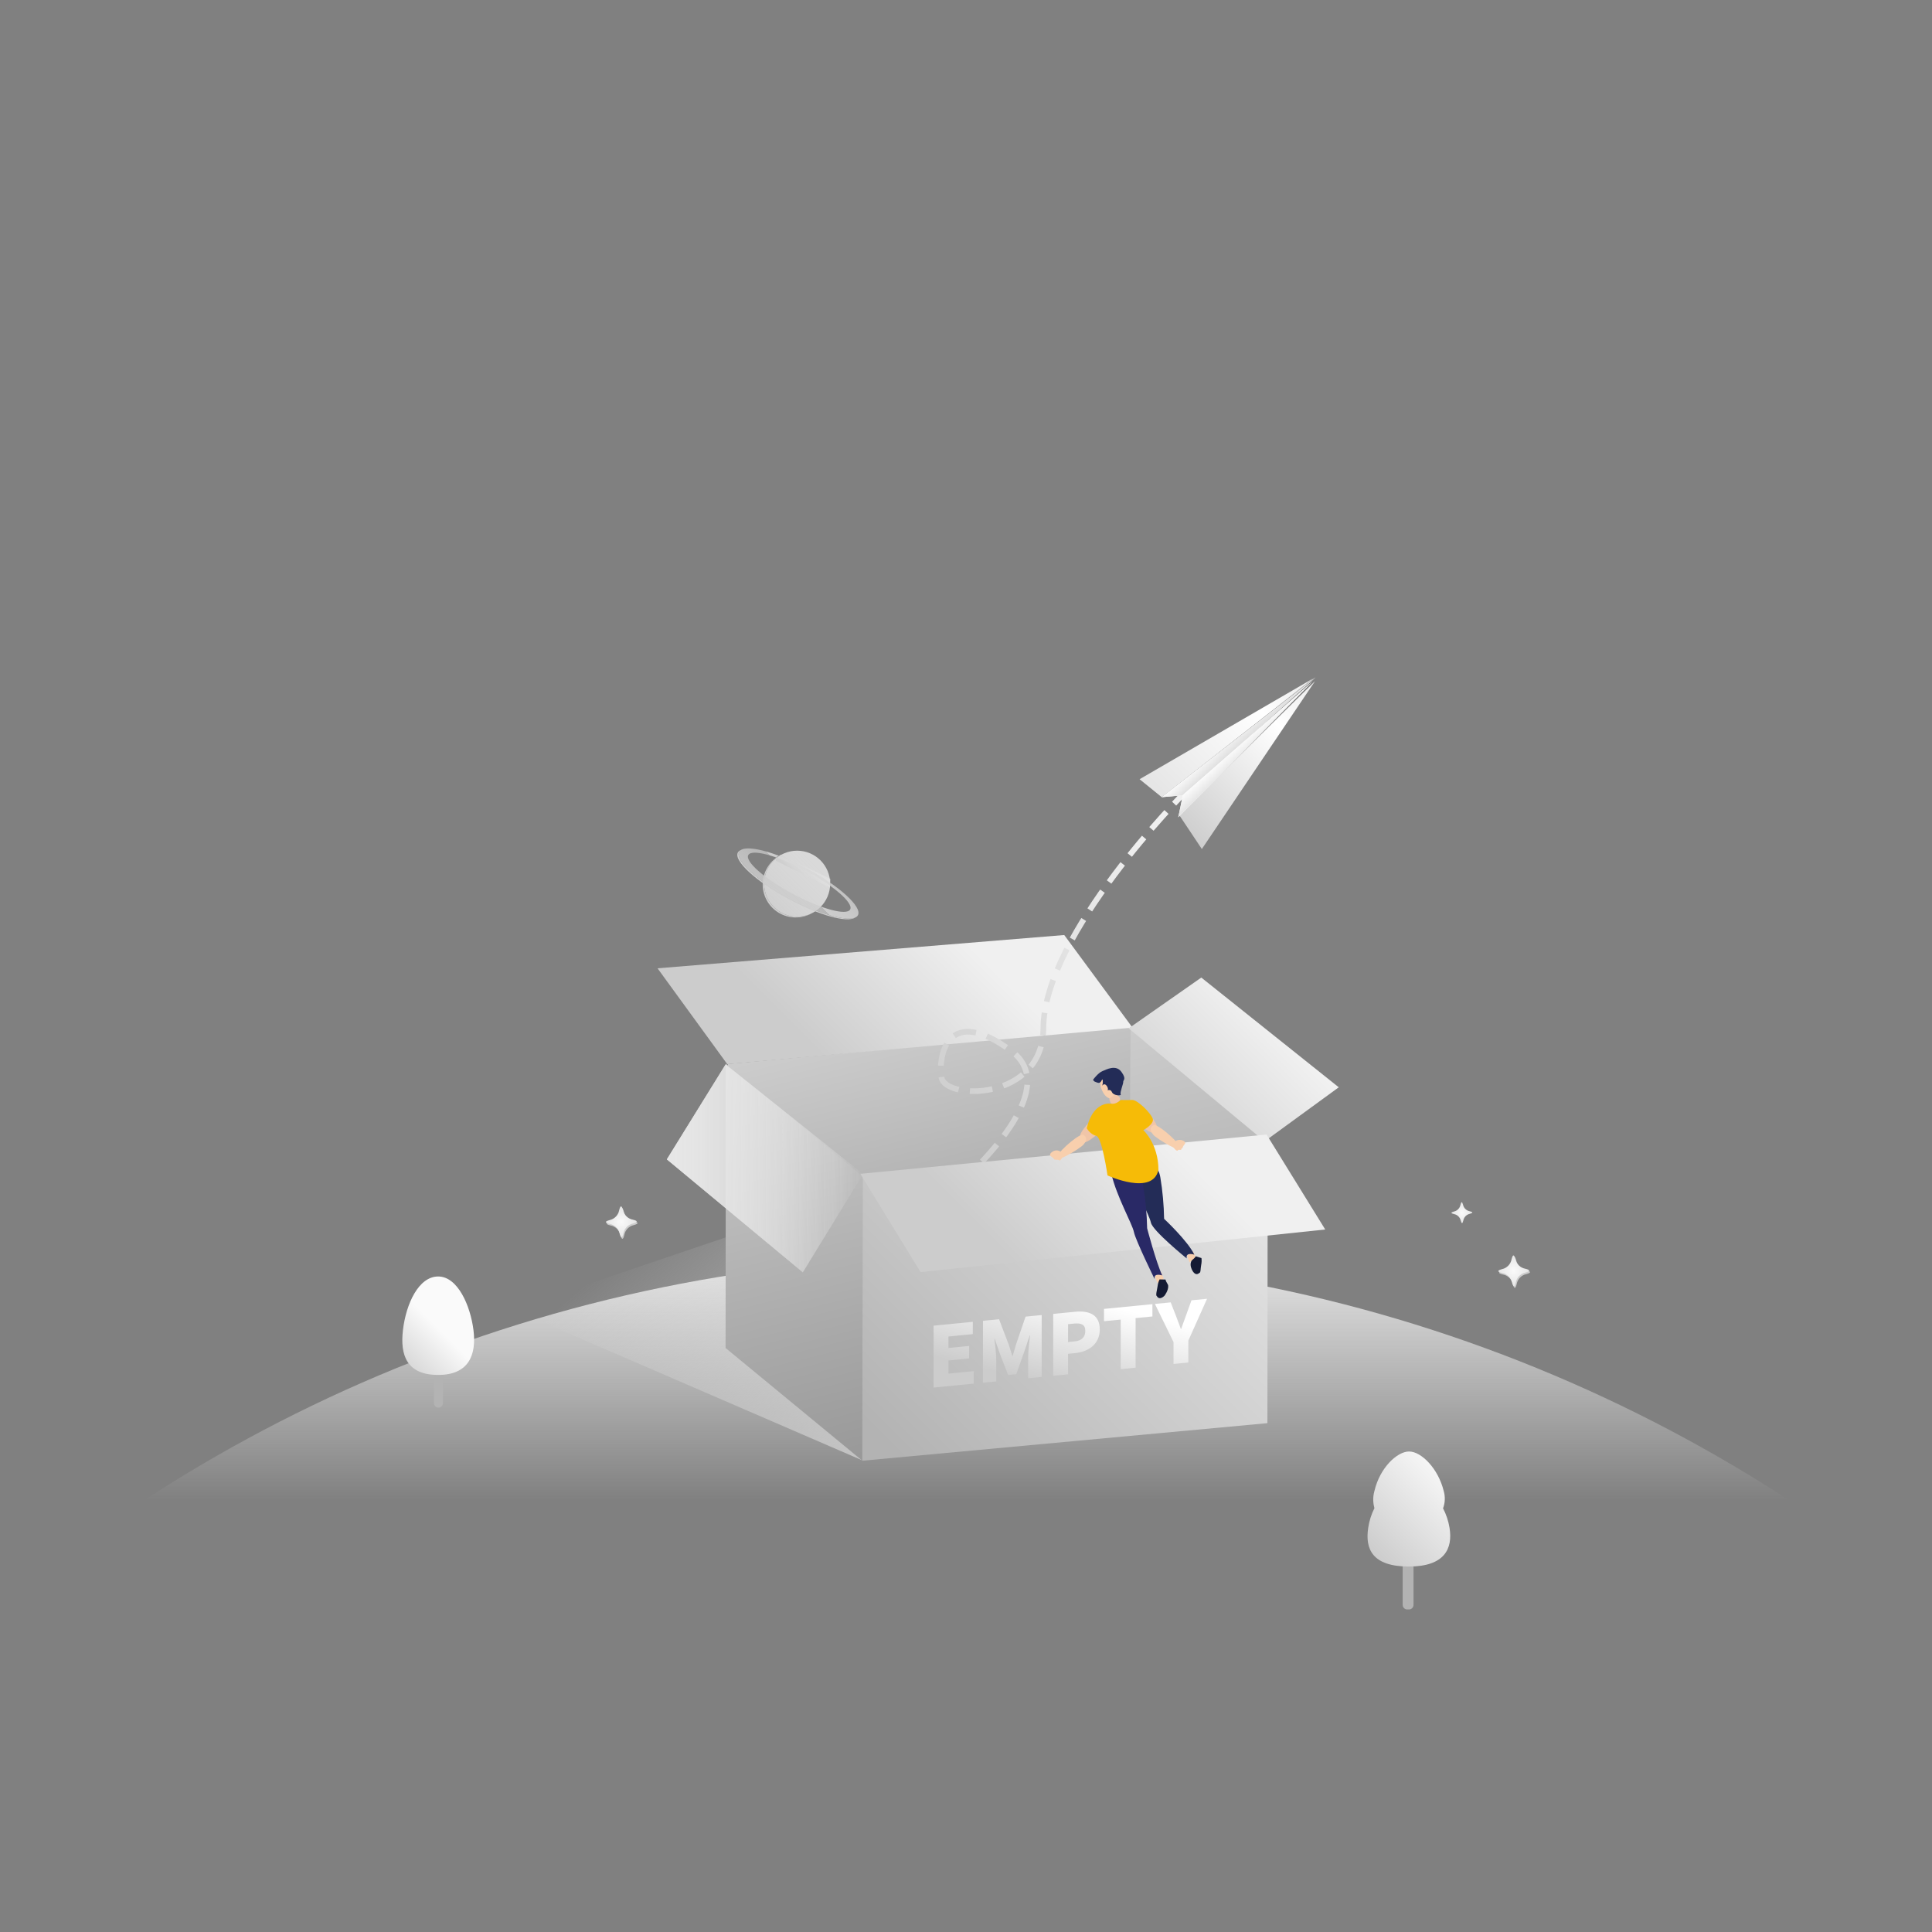 <?xml version="1.0" standalone="no"?><!DOCTYPE svg PUBLIC "-//W3C//DTD SVG 1.1//EN" "http://www.w3.org/Graphics/SVG/1.1/DTD/svg11.dtd"><svg height="1024" node-id="1" sillyvg="true" template-height="1024" template-width="1024" version="1.1" viewBox="0 0 1024 1024" width="1024" xmlns="http://www.w3.org/2000/svg" xmlns:xlink="http://www.w3.org/1999/xlink"><rect x="0" y="0" width="1024" height="1024" fill="#808080" stroke="none"/><defs node-id="116"><linearGradient gradientUnits="userSpaceOnUse" id="linear-gradient" node-id="5" spreadMethod="pad" x1="512.342" x2="512.342" y1="2266.13" y2="666.063"><stop offset="0.919" stop-color="#e6e6e6" stop-opacity="0"></stop><stop offset="1" stop-color="#e6e6e6"></stop></linearGradient><linearGradient gradientUnits="userSpaceOnUse" id="linear-gradient-2" node-id="8" spreadMethod="pad" x1="528.912" x2="388.088" y1="774" y2="612"><stop offset="0" stop-color="#cccccc"></stop><stop offset="1" stop-color="#e6e6e6" stop-opacity="0"></stop></linearGradient><linearGradient gradientUnits="userSpaceOnUse" id="linear-gradient-3" node-id="11" spreadMethod="pad" x1="213.219" x2="251.313" y1="721.704" y2="683.61"><stop offset="0" stop-color="#d7d7d7"></stop><stop offset="0.485" stop-color="#fafafa"></stop><stop offset="1" stop-color="#fafafa"></stop></linearGradient><linearGradient gradientUnits="userSpaceOnUse" id="linear-gradient-4" node-id="15" spreadMethod="pad" x1="724.813" x2="768.656" y1="821.718" y2="777.876"><stop offset="0" stop-color="#cccccc"></stop><stop offset="1" stop-color="#fafafa"></stop></linearGradient><radialGradient cx="329.297" cy="647.578" fx="329.297" fy="647.578" gradientUnits="userSpaceOnUse" id="radial-gradient" node-id="18" r="8.172" rev="19" spreadMethod="pad"><stop offset="0" stop-color="#fafafa"></stop><stop offset="1" stop-color="#e6e6e6"></stop></radialGradient><radialGradient cx="802.297" cy="673.578" fx="802.297" fy="673.578" gradientUnits="userSpaceOnUse" id="radial-gradient-2" node-id="21" r="8.172" rev="18" spreadMethod="pad"><stop offset="0" stop-color="#fafafa"></stop><stop offset="1" stop-color="#e6e6e6"></stop></radialGradient><radialGradient cx="774.844" cy="642.75" fx="774.844" fy="642.75" gradientUnits="userSpaceOnUse" id="radial-gradient-3" node-id="22" r="5.531" rev="17" spreadMethod="pad"><stop offset="0" stop-color="#fafafa"></stop><stop offset="1" stop-color="#e6e6e6"></stop></radialGradient><linearGradient gradientUnits="userSpaceOnUse" id="linear-gradient-5" node-id="23" spreadMethod="pad" x1="513.493" x2="471.007" y1="714.594" y2="544.188"><stop offset="0" stop-color="#999999"></stop><stop offset="1" stop-color="#cccccc"></stop></linearGradient><linearGradient gradientUnits="userSpaceOnUse" id="linear-gradient-6" node-id="26" spreadMethod="pad" x1="440.156" x2="508.594" y1="564.031" y2="495.594"><stop offset="0" stop-color="#cccccc"></stop><stop offset="1" stop-color="#f0f0f0"></stop></linearGradient><linearGradient gradientUnits="userSpaceOnUse" id="linear-gradient-7" node-id="29" spreadMethod="pad" x1="660.988" x2="608.637" y1="754.156" y2="544.188"><stop offset="0" stop-color="#999999"></stop><stop offset="1" stop-color="#cccccc"></stop></linearGradient><linearGradient gradientUnits="userSpaceOnUse" id="linear-gradient-8" node-id="30" spreadMethod="pad" x1="479.188" x2="649.782" y1="774.219" y2="603.625"><stop offset="0" stop-color="#b3b3b3"></stop><stop offset="1" stop-color="#e6e6e6"></stop></linearGradient><linearGradient gradientUnits="userSpaceOnUse" id="linear-gradient-9" node-id="33" spreadMethod="pad" x1="447.121" x2="394.661" y1="774.219" y2="563.813"><stop offset="0" stop-color="#999999"></stop><stop offset="1" stop-color="#cccccc"></stop></linearGradient><linearGradient gradientUnits="userSpaceOnUse" id="linear-gradient-10" node-id="34" spreadMethod="pad" x1="494" x2="628" y1="597" y2="463"><stop offset="0" stop-color="#cccccc"></stop><stop offset="1" stop-color="#f0f0f0"></stop></linearGradient><linearGradient gradientUnits="userSpaceOnUse" id="linear-gradient-11" node-id="35" spreadMethod="pad" x1="610.485" x2="697.298" y1="604.938" y2="518.125"><stop offset="0" stop-color="#cccccc"></stop><stop offset="1" stop-color="#ffffff"></stop></linearGradient><linearGradient gradientUnits="userSpaceOnUse" id="linear-gradient-12" node-id="38" spreadMethod="pad" x1="457.438" x2="353.469" y1="619.25" y2="619.25"><stop offset="0" stop-color="#e6e6e6" stop-opacity="0"></stop><stop offset="1" stop-color="#e6e6e6"></stop></linearGradient><linearGradient gradientUnits="userSpaceOnUse" id="linear-gradient-14" node-id="41" spreadMethod="pad" x1="542.734" x2="615.672" y1="674.25" y2="601.313"><stop offset="0" stop-color="#cccccc"></stop><stop offset="1" stop-color="#f0f0f0"></stop></linearGradient><linearGradient gradientUnits="userSpaceOnUse" id="linear-gradient-15" node-id="42" spreadMethod="pad" x1="627.933" x2="685.192" y1="358.938" y2="422.531"><stop offset="0.4" stop-color="#e6e6e6" stop-opacity="0.4"></stop><stop offset="0.443" stop-color="#ffffff"></stop><stop offset="0.6" stop-color="#cccccc"></stop></linearGradient><linearGradient gradientUnits="userSpaceOnUse" id="linear-gradient-16" node-id="46" spreadMethod="pad" x1="618.547" x2="681.547" y1="422.531" y2="359.531"><stop offset="0" stop-color="#e6e6e6"></stop><stop offset="0.761" stop-color="#ffffff"></stop><stop offset="1" stop-color="#f0f0f0"></stop></linearGradient><linearGradient gradientUnits="userSpaceOnUse" id="linear-gradient-17" node-id="50" spreadMethod="pad" x1="625" x2="697" y1="441.5" y2="369.5"><stop offset="0" stop-color="#cccccc"></stop><stop offset="0.761" stop-color="#ffffff"></stop><stop offset="1" stop-color="#f0f0f0"></stop></linearGradient><linearGradient gradientUnits="userSpaceOnUse" id="linear-gradient-18" node-id="54" spreadMethod="pad" x1="627.681" x2="692.257" y1="361.438" y2="433.156"><stop offset="0.4" stop-color="#e6e6e6" stop-opacity="0.4"></stop><stop offset="0.443" stop-color="#ffffff"></stop><stop offset="0.6" stop-color="#cccccc"></stop></linearGradient><linearGradient gradientUnits="userSpaceOnUse" id="linear-gradient-19" node-id="55" spreadMethod="pad" x1="561.414" x2="573.149" y1="735.438" y2="688.375"><stop offset="0" stop-color="#cccccc"></stop><stop offset="1" stop-color="#ffffff"></stop></linearGradient><linearGradient gradientUnits="userSpaceOnUse" id="linear-gradient-20" node-id="56" spreadMethod="pad" x1="405" x2="440" y1="485.875" y2="450.875"><stop offset="0" stop-color="#cccccc"></stop><stop offset="1" stop-color="#ffffff" stop-opacity="0.702"></stop></linearGradient><linearGradient gradientUnits="userSpaceOnUse" id="linear-gradient-21" node-id="59" spreadMethod="pad" x1="404.61" x2="441.86" y1="486.906" y2="449.656"><stop offset="0" stop-color="#cccccc"></stop><stop offset="0.495" stop-color="#cccccc" stop-opacity="0.702"></stop><stop offset="0.498" stop-color="#cccccc"></stop><stop offset="1" stop-color="#ffffff" stop-opacity="0.302"></stop></linearGradient></defs><path d="M 512.33 666.07 C 954.16 666.07 1312.33 1024.25 1312.33 1466.10 C 1312.33 1907.95 954.16 2266.12 512.33 2266.12 C 70.50 2266.12 -287.67 1907.94 -287.67 1466.10 C -287.67 1024.26 70.50 666.07 512.33 666.07 Z" fill="url(#linear-gradient)" fill-rule="evenodd" id="椭圆_1" node-id="65" stroke="none" target-height="1600.05" target-width="1600" target-x="-287.67" target-y="666.07"></path><g node-id="269"><path d="M 272.00 694.00 L 514.00 612.00 L 645.00 731.00 L 457.00 774.00 Z" fill="url(#linear-gradient-2)" fill-rule="evenodd" group-id="1" id="阴影" node-id="67" stroke="none" target-height="162" target-width="373" target-x="272" target-y="612"></path><path d="M 232.39 723.53 C 233.72 723.53 234.79 724.61 234.79 725.93 L 234.79 743.66 C 234.79 744.98 233.72 746.06 232.39 746.06 C 231.07 746.06 229.99 744.98 229.99 743.66 L 229.99 725.93 C 229.99 724.61 231.07 723.53 232.39 723.53 Z" fill="#b3b3b3" fill-rule="evenodd" group-id="1" id="圆角矩形_1" node-id="68" stroke="none" target-height="22.525" target-width="4.8" target-x="229.991" target-y="723.534"></path><path d="M 232.25 676.56 C 242.59 676.56 249.32 691.97 250.96 705.05 C 252.57 717.99 248.58 728.75 232.25 728.75 C 215.38 728.75 212.04 718.01 213.56 705.05 C 215.19 690.99 221.93 676.56 232.25 676.56 Z" fill="url(#linear-gradient-3)" fill-rule="evenodd" group-id="1" id="椭圆_7" node-id="69" stroke="none" target-height="52.187" target-width="40.532" target-x="212.042" target-y="676.559"></path><path d="M 745.85 826.00 L 746.79 826.00 C 748.12 826.00 749.19 827.07 749.19 828.40 L 749.19 850.64 C 749.19 851.96 748.12 853.04 746.79 853.04 L 745.85 853.04 C 744.53 853.04 743.45 851.96 743.45 850.64 L 743.45 828.40 C 743.45 827.07 744.53 826.00 745.85 826.00 Z" fill="#b3b3b3" fill-rule="evenodd" group-id="1" id="圆角矩形_1-2" node-id="70" stroke="none" target-height="27.038" target-width="5.738" target-x="743.453" target-y="826"></path><path d="M 746.73 830.30 C 727.29 830.30 723.45 820.97 725.19 809.71 C 725.73 806.10 726.84 802.60 728.48 799.34 C 727.63 796.36 727.63 793.21 728.48 790.23 C 731.36 777.90 740.53 769.32 746.83 769.32 C 753.39 769.32 762.30 778.42 765.19 790.23 C 766.07 793.26 765.96 796.49 764.85 799.45 C 766.53 802.67 767.68 806.13 768.27 809.71 C 770.13 820.95 765.54 830.30 746.73 830.30 Z" fill="url(#linear-gradient-4)" fill-rule="evenodd" group-id="1" id="椭圆_8" node-id="71" stroke="none" target-height="60.982" target-width="46.683" target-x="723.449" target-y="769.318"></path><path d="M 328.84 654.56 C 328.27 652.00 326.22 650.02 323.64 649.53 C 320.90 648.90 320.89 648.22 323.61 647.49 C 326.17 646.92 328.15 644.87 328.63 642.29 C 329.27 639.55 329.95 639.54 330.68 642.25 C 331.25 644.82 333.30 646.80 335.88 647.28 C 338.62 647.92 338.63 648.60 335.91 649.33 C 333.35 649.90 331.37 651.94 330.89 654.53 C 330.25 657.27 329.57 657.28 328.84 654.56 Z" fill="#cccccc" fill-rule="evenodd" group-id="1" id="多边形_2" node-id="72" stroke="none" target-height="17.738" target-width="17.738" target-x="320.892" target-y="639.539"></path><path d="M 328.38 653.73 C 327.81 651.16 325.77 649.19 323.18 648.70 C 320.44 648.07 320.43 647.39 323.15 646.66 C 325.71 646.09 327.69 644.04 328.18 641.46 C 328.81 638.72 329.49 638.71 330.22 641.42 C 330.79 643.99 332.84 645.97 335.42 646.45 C 338.16 647.09 338.17 647.77 335.46 648.50 C 332.89 649.07 330.91 651.11 330.43 653.70 C 329.79 656.43 329.11 656.44 328.38 653.73 Z" fill="url(#radial-gradient)" fill-rule="evenodd" group-id="1" id="多边形_2-2" node-id="73" stroke="none" target-height="17.735" target-width="17.739" target-x="320.432" target-y="638.709"></path><path d="M 801.84 680.56 C 801.27 678.00 799.22 676.02 796.64 675.53 C 793.90 674.90 793.89 674.22 796.61 673.49 C 799.17 672.92 801.15 670.87 801.63 668.29 C 802.27 665.55 802.95 665.54 803.68 668.25 C 804.25 670.82 806.30 672.80 808.88 673.28 C 811.62 673.92 811.63 674.60 808.91 675.33 C 806.35 675.90 804.37 677.94 803.89 680.53 C 803.25 683.27 802.57 683.28 801.84 680.56 Z" fill="#cccccc" fill-rule="evenodd" group-id="1" id="多边形_2-3" node-id="74" stroke="none" target-height="17.738" target-width="17.738" target-x="793.892" target-y="665.539"></path><path d="M 801.38 679.73 C 800.81 677.16 798.77 675.19 796.18 674.70 C 793.44 674.07 793.43 673.39 796.15 672.66 C 798.71 672.09 800.69 670.04 801.17 667.46 C 801.81 664.72 802.49 664.71 803.22 667.42 C 803.79 669.99 805.84 671.97 808.42 672.45 C 811.16 673.09 811.17 673.77 808.46 674.50 C 805.89 675.07 803.91 677.11 803.43 679.70 C 802.79 682.43 802.11 682.44 801.38 679.73 Z" fill="url(#radial-gradient-2)" fill-rule="evenodd" group-id="1" id="多边形_2-4" node-id="75" stroke="none" target-height="17.735" target-width="17.738" target-x="793.433" target-y="664.709"></path><path d="M 774.21 646.90 C 773.82 645.17 772.44 643.83 770.69 643.50 C 768.84 643.07 768.83 642.61 770.67 642.12 C 772.40 641.73 773.74 640.35 774.07 638.60 C 774.50 636.75 774.96 636.74 775.45 638.58 C 775.84 640.31 777.22 641.65 778.97 641.98 C 780.82 642.41 780.83 642.87 778.99 643.36 C 777.26 643.75 775.92 645.13 775.59 646.88 C 775.16 648.73 774.70 648.74 774.21 646.90 Z" fill="url(#radial-gradient-3)" fill-rule="evenodd" group-id="1" id="多边形_2-5" node-id="76" stroke="none" target-height="11.998" target-width="11.996" target-x="768.833" target-y="636.74"></path><path d="M 385.60 714.60 L 385.76 563.94 L 598.90 544.17 L 598.74 694.83 Z" fill="url(#linear-gradient-5)" fill-rule="evenodd" group-id="1" id="形状_1" node-id="77" stroke="none" target-height="170.426" target-width="213.3" target-x="385.6" target-y="544.174"></path><path d="M 385.47 564.03 L 600.24 544.65 L 564.07 495.58 L 348.51 513.22 Z" fill="url(#linear-gradient-6)" fill-rule="evenodd" group-id="1" id="形状_3" node-id="78" stroke="none" target-height="68.45" target-width="251.73" target-x="348.507" target-y="495.581"></path><path d="M 598.74 694.83 L 598.90 544.17 L 670.88 603.49 L 670.72 754.15 Z" fill="url(#linear-gradient-7)" fill-rule="evenodd" group-id="1" id="形状_1-2" node-id="79" stroke="none" target-height="209.977" target-width="72.131" target-x="598.744" target-y="544.174"></path><path d="M 457.06 774.21 L 457.22 623.55 L 671.91 603.64 L 671.75 754.30 Z" fill="url(#linear-gradient-8)" fill-rule="evenodd" group-id="1" id="形状_1-3" node-id="80" stroke="none" target-height="170.572" target-width="214.849" target-x="457.064" target-y="603.637"></path><path d="M 384.57 714.46 L 384.72 563.80 L 457.22 623.55 L 457.07 774.21 Z" fill="url(#linear-gradient-9)" fill-rule="evenodd" group-id="1" id="形状_1-4" node-id="81" stroke="none" target-height="210.408" target-width="72.658" target-x="384.566" target-y="563.8"></path><path d="M 494.00 640.00 C 494.00 640.00 569.36 581.60 536.00 557.00 C 502.64 532.40 497.11 558.66 499.00 571.00 C 500.89 583.34 552.85 583.47 553.00 545.00 C 553.20 495.02 628.00 420.00 628.00 420.00" fill="none" group-id="1" id="形状_4" node-id="82" stroke="url(#linear-gradient-10)" stroke-dasharray="12 6" stroke-linecap="butt" stroke-width="3" target-height="220" target-width="134" target-x="494" target-y="420"></path><path d="M 670.27 604.94 L 598.23 545.04 L 636.71 518.13 L 709.57 576.29 Z" fill="url(#linear-gradient-11)" fill-rule="evenodd" group-id="1" id="形状_3-2" node-id="83" stroke="none" target-height="86.809" target-width="111.336" target-x="598.234" target-y="518.13"></path><path d="M 425.50 674.38 L 353.46 614.48 L 384.57 564.14 L 457.43 622.30 Z" fill="url(#linear-gradient-12)" fill-rule="evenodd" group-id="1" id="形状_3-3" node-id="84" stroke="none" target-height="110.247" target-width="103.969" target-x="353.458" target-y="564.136"></path><path d="M 425.50 674.38 L 353.46 614.48 L 384.57 564.14 L 457.43 622.30 Z" fill="url(#linear-gradient-12)" fill-rule="evenodd" group-id="1" id="形状_3-4" node-id="85" stroke="none" target-height="110.247" target-width="103.969" target-x="353.458" target-y="564.136"></path><path d="M 487.92 674.24 L 702.40 651.66 L 671.30 601.32 L 455.99 622.15 Z" fill="url(#linear-gradient-14)" fill-rule="evenodd" group-id="1" id="形状_3-5" node-id="86" stroke="none" target-height="72.916" target-width="246.409" target-x="455.991" target-y="601.319"></path><path d="M 697.36 358.93 L 627.78 421.44 L 615.75 422.52 Z" fill="#ffffff" fill-rule="evenodd" group-id="1" id="形状_5" node-id="87" stroke="none" target-height="63.593" target-width="81.615" target-x="615.748" target-y="358.927"></path><path d="M 697.36 358.93 L 627.78 421.44 L 615.75 422.52 Z" fill="url(#linear-gradient-15)" fill-rule="evenodd" group-id="1" id="形状_5-2" node-id="88" stroke="none" target-height="63.593" target-width="81.615" target-x="615.748" target-y="358.927"></path><path d="M 615.75 422.52 L 604.00 413.00 L 696.09 359.54" fill="url(#linear-gradient-16)" fill-rule="evenodd" group-id="1" id="形状_6" node-id="89" stroke="none" target-height="62.98" target-width="92.089" target-x="604" target-y="359.54"></path><path d="M 625.00 432.00 L 637.00 450.00 L 697.00 361.00" fill="url(#linear-gradient-17)" fill-rule="evenodd" group-id="1" id="形状_6-2" node-id="90" stroke="none" target-height="89" target-width="72" target-x="625" target-y="361"></path><path d="M 626.98 421.33 L 624.51 433.16 L 695.43 361.43" fill="#ffffff" fill-rule="evenodd" group-id="1" id="形状_5-3" node-id="91" stroke="none" target-height="71.735" target-width="70.918" target-x="624.509" target-y="361.428"></path><path d="M 626.98 421.33 L 624.51 433.16 L 695.43 361.43" fill="url(#linear-gradient-18)" fill-rule="evenodd" group-id="1" id="形状_5-4" node-id="92" stroke="none" target-height="71.735" target-width="70.918" target-x="624.509" target-y="361.428"></path><path d="M 494.81 735.44 L 516.11 733.34 L 516.11 726.73 L 502.71 728.05 L 502.71 721.08 L 513.68 720.00 L 513.68 713.39 L 502.71 714.47 L 502.71 708.38 L 515.62 707.11 L 515.62 700.59 L 494.82 702.64 L 494.82 735.44 Z M 521.00 732.86 L 528.05 732.17 L 528.05 720.93 C 527.92 717.15 527.58 713.39 527.04 709.65 L 527.22 709.64 L 529.86 717.22 L 534.31 728.78 L 538.63 728.35 L 543.04 715.93 L 545.77 707.81 L 545.95 707.79 C 545.42 711.60 545.08 715.43 544.94 719.27 L 544.94 730.51 L 552.12 729.80 L 552.12 697.00 L 543.57 697.84 L 538.55 712.49 C 537.93 714.44 537.40 716.57 536.74 718.66 L 536.52 718.68 C 535.90 716.71 535.37 714.70 534.71 712.86 L 529.51 699.23 L 521.00 700.06 L 521.00 732.86 Z M 558.21 729.20 L 566.10 728.43 L 566.10 717.54 L 569.94 717.16 C 576.86 716.48 582.90 712.45 582.90 704.64 C 582.90 696.53 576.95 694.56 569.72 695.27 L 558.22 696.40 L 558.22 729.20 Z M 566.10 711.32 L 566.10 701.84 L 569.32 701.53 C 573.11 701.15 575.23 702.09 575.23 705.40 C 575.23 708.62 573.38 710.61 569.54 710.98 Z M 594.00 725.68 L 601.89 724.90 L 601.89 698.63 L 610.80 697.75 L 610.80 691.23 L 585.14 693.75 L 585.14 700.28 L 594.00 699.41 L 594.00 725.68 Z M 621.99 722.93 L 629.84 722.16 L 629.84 710.56 L 639.76 688.38 L 631.51 689.19 L 628.78 696.74 C 627.86 699.29 626.97 701.67 626.05 704.32 L 625.87 704.34 C 624.95 701.87 624.11 699.66 623.23 697.28 L 620.49 690.28 L 612.12 691.11 L 621.99 711.34 L 621.99 722.93 Z" fill="url(#linear-gradient-19)" fill-rule="evenodd" group-id="1" id="empty" node-id="93" stroke="none" target-height="47.058" target-width="144.943" target-x="494.814" target-y="688.382"></path><path d="M 408.94 457.31 C 403.72 463.70 403.67 472.87 408.83 479.31 C 413.98 485.75 422.93 487.72 430.31 484.03 C 424.76 487.15 417.96 487.01 412.54 483.67 C 407.13 480.32 403.95 474.30 404.26 467.94 C 404.56 461.58 408.30 455.89 414.01 453.08 C 412.06 454.15 410.34 455.59 408.94 457.31 Z" fill="#cccccc" fill-rule="evenodd" group-id="1" id="椭圆_9" node-id="94" stroke="none" target-height="34.641" target-width="26.639" target-x="403.673" target-y="453.079"></path><path d="M 440.00 468.38 C 440.00 478.04 432.16 485.88 422.50 485.88 C 412.84 485.88 405.00 478.04 405.00 468.38 C 405.00 458.71 412.84 450.88 422.50 450.88 C 432.16 450.88 440.00 458.71 440.00 468.38 Z" fill="url(#linear-gradient-20)" fill-rule="nonzero" group-id="1" id="椭圆_9-2" node-id="95" stroke="none" target-height="35" target-width="35" target-x="405" target-y="450.875"></path><path d="M 391.76 451.50 C 389.40 455.92 401.59 467.02 418.98 476.30 C 434.11 484.37 448.19 488.40 453.14 486.39 C 448.95 489.17 434.20 485.15 418.28 476.66 C 400.89 467.39 388.71 456.29 391.07 451.86 C 391.42 451.25 391.98 450.79 392.65 450.56 C 392.28 450.80 391.97 451.12 391.76 451.50 Z" fill="#cccccc" fill-rule="evenodd" group-id="1" id="椭圆_11" node-id="96" stroke="none" target-height="38.602" target-width="64.433" target-x="388.708" target-y="450.563"></path><path d="M 418.98 476.29 C 401.59 467.01 389.40 455.91 391.76 451.49 C 394.12 447.07 410.12 451.01 427.51 460.28 C 444.90 469.56 457.08 480.66 454.73 485.08 C 452.37 489.50 436.36 485.56 418.98 476.29 Z M 450.61 482.02 C 452.43 478.60 441.82 469.38 426.91 461.42 C 412.00 453.46 398.42 449.79 396.60 453.21 C 394.77 456.63 405.39 465.85 420.30 473.81 C 435.21 481.77 448.79 485.44 450.61 482.02 Z M 413.96 453.01 L 411.19 454.47 L 411.22 456.22 L 439.86 470.40 L 440.12 465.84 Z" fill="url(#linear-gradient-21)" fill-rule="evenodd" group-id="1" id="形状_15" node-id="97" stroke="none" target-height="42.439" target-width="67.681" target-x="389.402" target-y="447.066"></path></g><g node-id="270"><path d="M 612.13 676.50 L 613.49 680.03 L 616.75 677.71 L 615.39 674.18 Z" fill="#f8cfad" fill-rule="evenodd" group-id="2" id="形状_12" node-id="99" stroke="none" target-height="5.856" target-width="4.617" target-x="612.131" target-y="674.176"></path><path d="M 629.13 665.50 L 630.49 669.03 L 633.75 666.71 L 632.39 663.18 Z" fill="#f8cfad" fill-rule="evenodd" group-id="2" id="形状_12-2" node-id="100" stroke="none" target-height="5.856" target-width="4.617" target-x="629.131" target-y="663.176"></path><path d="M 617.76 678.18 L 614.60 678.11 C 614.07 679.19 613.72 680.36 613.57 681.56 C 613.31 683.57 612.39 686.56 613.12 686.93 C 614.62 689.59 617.24 686.71 617.24 686.71 C 617.24 686.71 619.42 683.86 619.16 681.45 C 619.06 680.47 617.98 679.58 617.76 678.18 Z" fill="#141a33" fill-rule="evenodd" group-id="2" id="形状_20" node-id="101" stroke="none" target-height="11.48" target-width="7.033" target-x="612.391" target-y="678.106"></path><path d="M 633.78 665.86 L 636.80 666.80 C 636.95 668.00 636.91 669.22 636.66 670.40 C 636.26 672.38 636.48 674.57 635.68 674.68 C 633.39 676.71 631.85 673.14 631.85 673.14 C 631.85 673.14 630.38 670.69 631.41 668.49 C 631.82 667.61 633.12 667.10 633.78 665.86 Z" fill="#141a33" fill-rule="evenodd" group-id="2" id="形状_20-2" node-id="102" stroke="none" target-height="10.852" target-width="6.575" target-x="630.377" target-y="665.855"></path><path d="M 599.93 592.53 C 599.93 592.53 610.23 602.29 611.88 600.10 C 613.54 597.90 615.42 596.63 605.13 586.45 Z" fill="#f0c5a8" fill-rule="evenodd" group-id="2" id="形状_3-6" node-id="103" stroke="none" target-height="15.847" target-width="15.486" target-x="599.935" target-y="586.448"></path><path d="M 611.30 596.36 C 612.97 595.26 622.80 603.41 625.80 608.13 C 628.80 612.86 613.10 603.77 611.17 601.36 C 609.24 598.94 609.63 597.47 611.30 596.36 Z" fill="#f8cfad" fill-rule="evenodd" group-id="2" id="形状_4-2" node-id="104" stroke="none" target-height="17.605" target-width="19.559" target-x="609.241" target-y="595.256"></path><path d="M 621.82 607.99 C 621.82 607.99 623.62 610.54 624.25 609.74 C 624.87 608.95 626.72 608.68 626.70 608.61 C 626.67 608.53 626.80 607.79 627.99 606.27 C 629.17 604.76 624.18 602.64 622.17 605.78 C 621.72 606.42 621.59 607.24 621.82 607.99 Z" fill="#f8cfad" fill-rule="evenodd" group-id="2" id="形状_6-3" node-id="105" stroke="none" target-height="7.894" target-width="7.583" target-x="621.59" target-y="602.643"></path><path d="M 598.00 617.00 C 598.00 617.00 612.97 611.38 615.00 624.00 C 616.21 631.27 616.87 638.63 617.00 646.00 C 617.00 646.00 629.67 657.84 633.00 665.00 C 633.00 665.00 628.25 663.37 629.00 667.00 C 629.00 667.00 610.87 652.35 610.00 648.00 C 609.13 643.65 600.85 629.28 598.00 617.00 Z" fill="#232c57" fill-rule="evenodd" group-id="2" id="形状_19" node-id="106" stroke="none" target-height="55.618" target-width="35" target-x="598" target-y="611.382"></path><path d="M 589.00 622.00 C 589.00 622.00 603.97 616.38 606.00 629.00 C 607.21 636.27 607.87 643.63 608.00 651.00 C 608.00 651.00 612.67 668.84 616.00 676.00 C 616.00 676.00 611.25 674.37 612.00 678.00 C 612.00 678.00 601.87 657.35 601.00 653.00 C 600.13 648.65 591.85 634.28 589.00 622.00 Z" fill="#292966" fill-rule="evenodd" group-id="2" id="形状_19-2" node-id="107" stroke="none" target-height="61.618" target-width="27" target-x="589" target-y="616.382"></path><path d="M 585.63 597.70 C 585.63 597.70 575.33 607.46 573.68 605.26 C 572.02 603.07 570.14 601.80 580.43 591.61 Z" fill="#f0c5a8" fill-rule="evenodd" group-id="2" id="形状_3-7" node-id="108" stroke="none" target-height="15.848" target-width="15.486" target-x="570.14" target-y="591.613"></path><path d="M 574.26 601.53 C 572.58 600.42 562.76 608.58 559.76 613.30 C 556.76 618.03 572.46 608.94 574.39 606.53 C 576.32 604.11 575.93 602.63 574.26 601.53 Z" fill="#f8cfad" fill-rule="evenodd" group-id="2" id="形状_4-3" node-id="109" stroke="none" target-height="17.604" target-width="19.562" target-x="556.759" target-y="600.424"></path><path d="M 591.72 577.75 C 591.72 577.75 591.11 579.43 593.20 581.47 C 595.28 583.50 589.58 586.77 588.55 584.32 C 587.52 581.86 588.07 581.60 588.07 581.60 Z" fill="#f0c5a8" fill-rule="evenodd" group-id="2" id="形状_9" node-id="110" stroke="none" target-height="9.023" target-width="7.761" target-x="587.52" target-y="577.752"></path><path d="M 583.53 574.12 C 582.69 575.17 584.02 578.00 584.98 579.57 C 585.94 581.15 587.73 582.40 588.34 582.00 C 588.96 581.60 592.43 579.34 592.34 578.00 C 592.26 576.66 592.12 574.60 592.12 574.60 C 592.12 574.60 594.68 572.96 594.27 571.68 C 593.86 570.41 591.35 571.53 591.35 571.53 C 591.33 570.78 591.25 570.04 591.13 569.31 C 590.94 568.38 584.24 567.86 583.30 571.91 C 582.36 575.95 583.86 573.71 583.53 574.12 Z" fill="#f8cfad" fill-rule="evenodd" group-id="2" id="形状_7" node-id="111" stroke="none" target-height="14.544" target-width="12.318" target-x="582.36" target-y="567.861"></path><path d="M 584.23 567.76 C 586.33 566.87 591.43 564.07 594.35 568.08 C 597.28 572.08 595.19 572.46 595.34 573.37 C 595.49 574.28 593.45 579.06 594.00 580.00 C 594.55 580.94 590.13 580.80 589.34 578.82 C 588.55 576.84 586.50 578.28 587.12 577.60 C 587.73 576.91 585.82 573.14 584.20 575.44 C 584.34 574.99 584.44 574.53 584.51 574.06 C 584.39 574.25 584.77 570.81 583.84 572.74 C 582.90 574.68 581.74 573.78 580.77 573.50 C 579.80 573.23 578.97 572.39 579.70 571.82 C 579.72 571.80 582.13 568.64 584.23 567.76 Z" fill="#232c57" fill-rule="evenodd" group-id="2" id="形状_8" node-id="112" stroke="none" target-height="16.866" target-width="18.31" target-x="578.967" target-y="564.074"></path><path d="M 589.00 585.00 C 586.42 584.53 578.95 585.36 576.00 598.00 C 576.00 598.00 577.90 601.35 581.00 602.00 C 584.10 602.65 587.00 623.00 587.00 623.00 C 587.00 623.00 611.02 634.06 614.00 620.00 C 613.93 606.17 606.00 599.00 606.00 599.00 C 606.00 599.00 611.83 595.80 611.00 593.00 C 610.17 590.20 602.98 582.85 600.00 583.00 C 597.02 583.15 594.00 583.00 594.00 583.00 C 594.00 583.00 591.58 585.47 589.00 585.00 Z" fill="#f6bb07" fill-rule="evenodd" group-id="2" id="形状_18" node-id="113" stroke="none" target-height="51.213" target-width="38" target-x="576" target-y="582.847"></path><path d="M 563.28 612.58 C 563.28 612.58 562.30 615.55 561.47 614.97 C 560.64 614.39 558.79 614.67 558.79 614.60 C 558.80 614.52 558.46 613.84 556.88 612.74 C 555.30 611.64 559.46 608.16 562.30 610.58 C 562.92 611.06 563.28 611.80 563.28 612.58 Z" fill="#f8cfad" fill-rule="evenodd" group-id="2" id="形状_6-4" node-id="114" stroke="none" target-height="7.387" target-width="7.98" target-x="555.304" target-y="608.159"></path></g></svg>